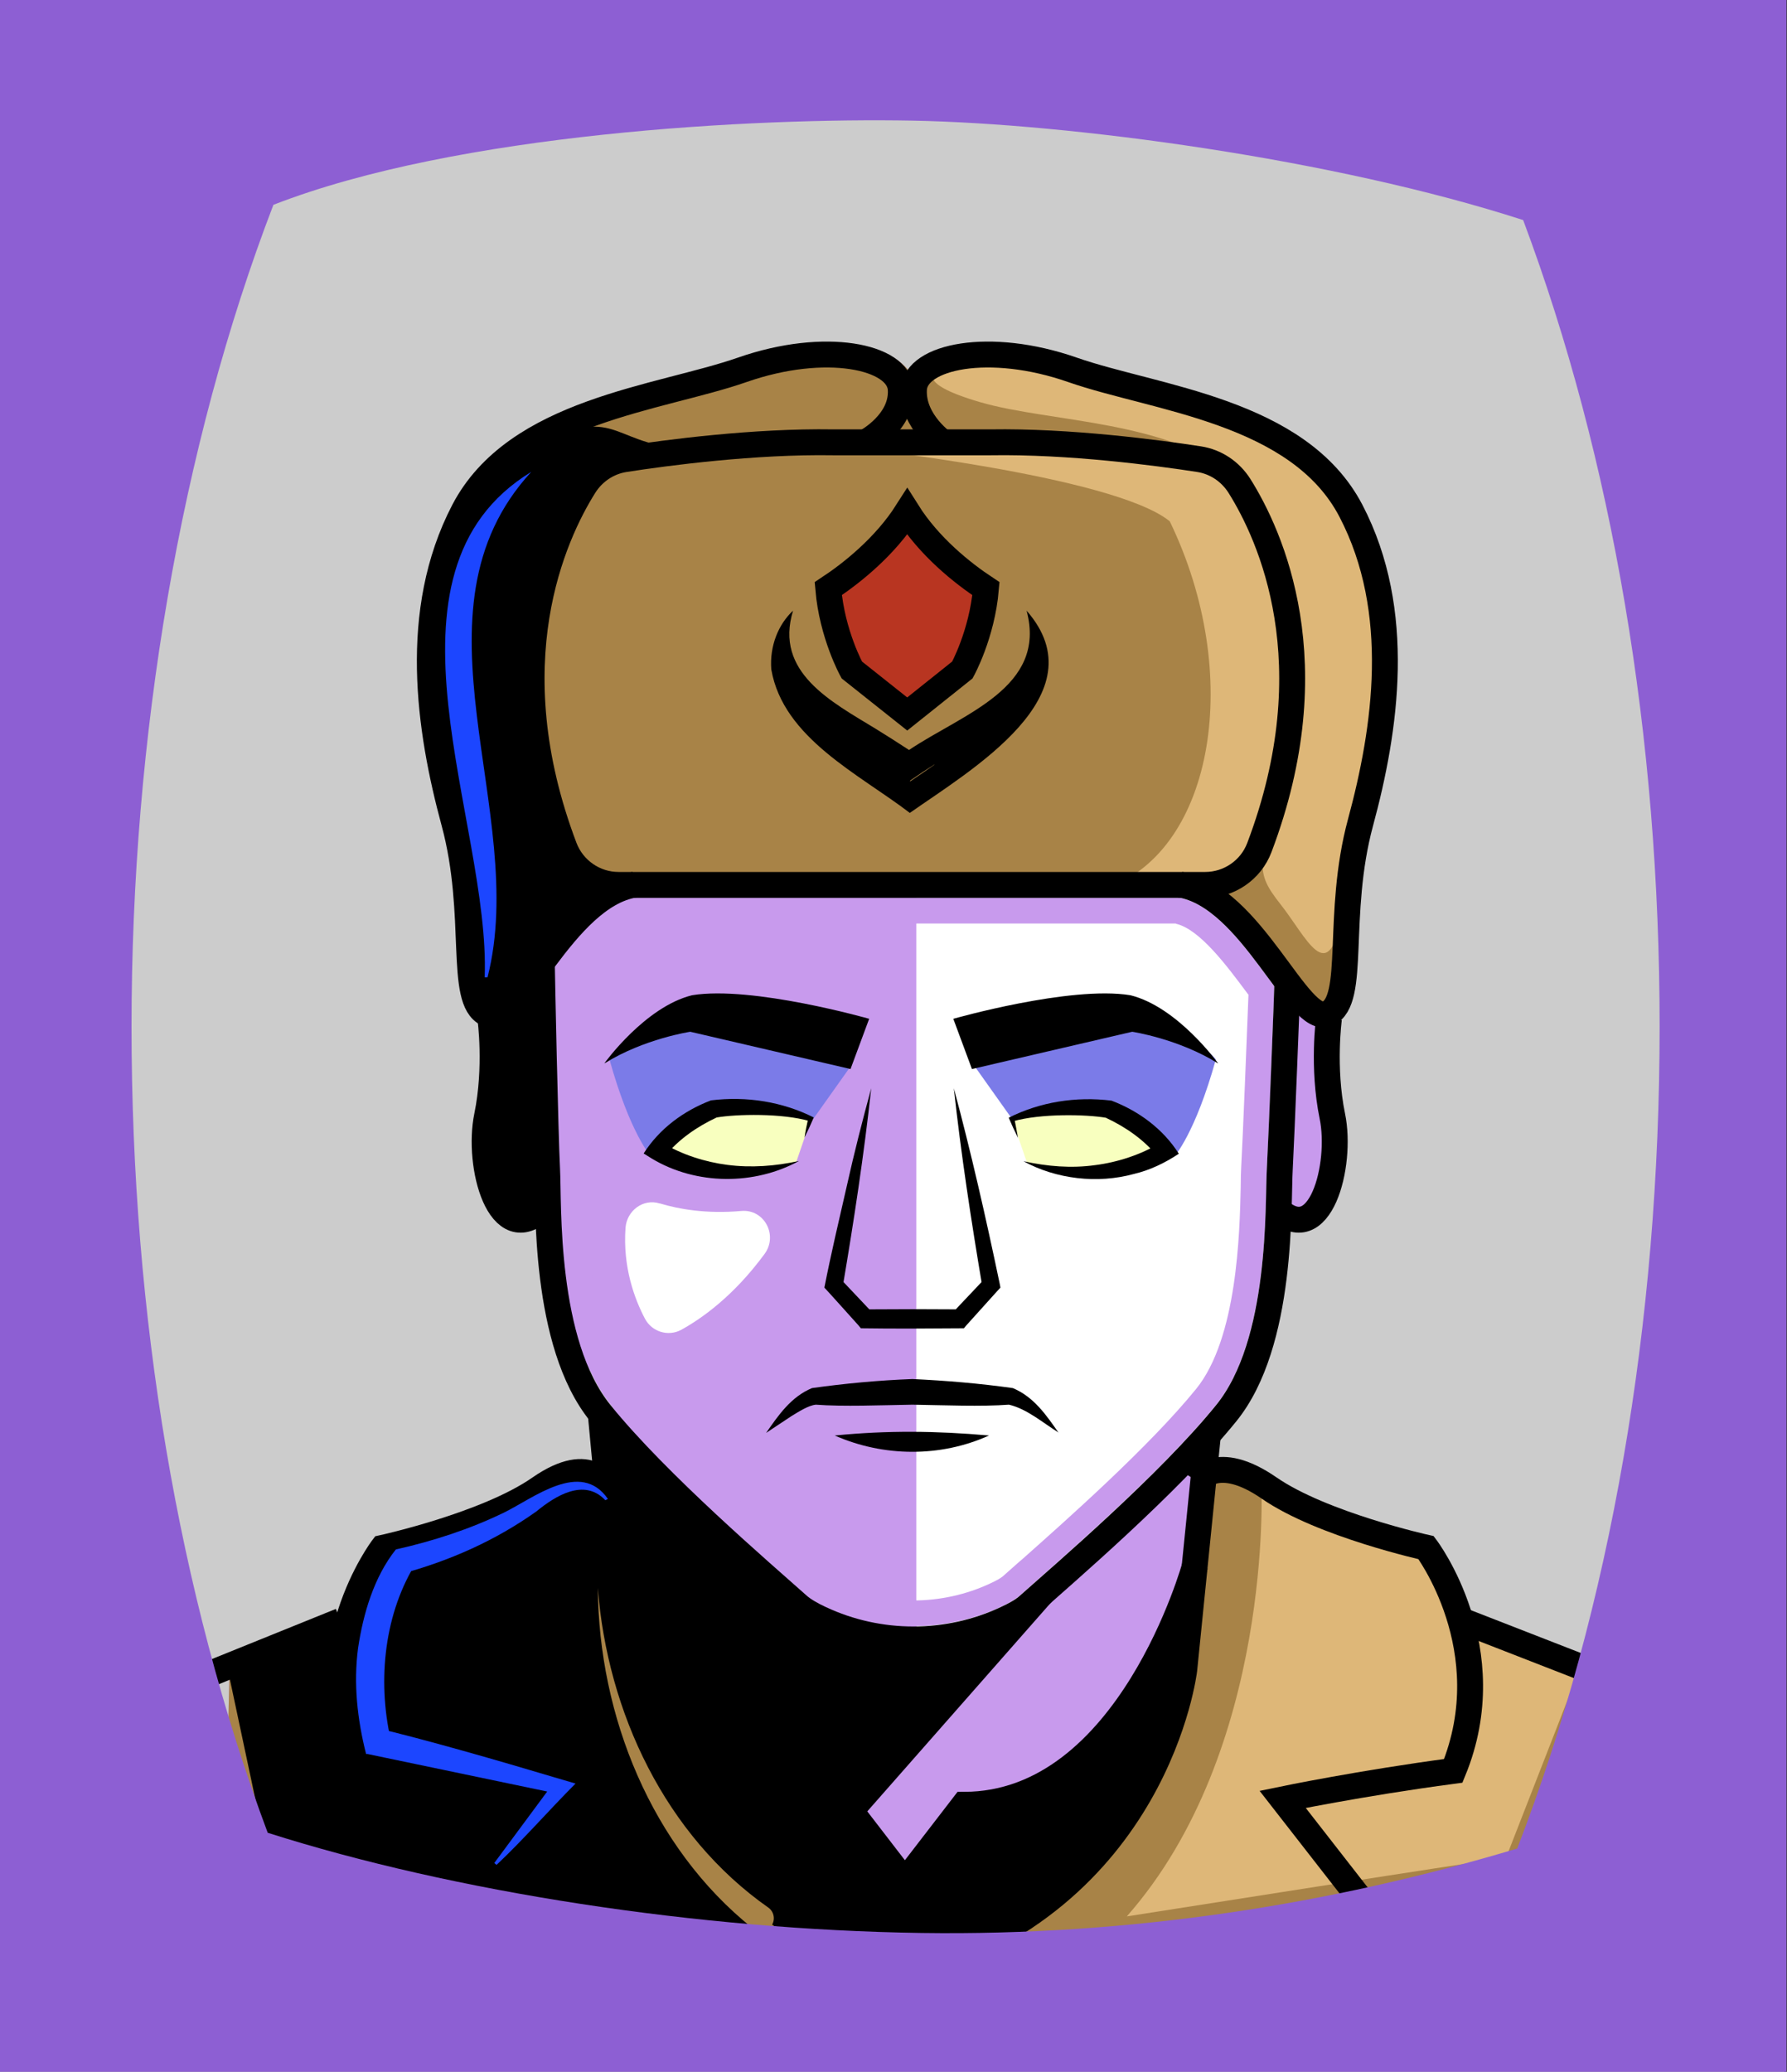 <svg id="Capa_2" xmlns="http://www.w3.org/2000/svg" xmlns:xlink="http://www.w3.org/1999/xlink" viewBox="0 0 69.02 80">
<rect x="0" y="0" width="69.02" height="80" fill="#333333" stroke="none"/>
<defs >
<style >
.cls-1{fill:#c89aed;}.cls-2{fill:#fff;}.cls-3{fill:#f8ffbf;}.cls-4{fill:#7b7be8;}.cls-5{fill:#a88347;}.cls-6{fill:#782ab5;}.cls-7{stroke:#000;stroke-miterlimit:10;}.cls-7,.cls-8,.cls-9,.cls-10{fill:none;}.cls-11{fill:#1c46ff;}.cls-8{stroke:#deb778;stroke-dasharray:0 0 0 4.06;stroke-linecap:round;stroke-linejoin:round;}.cls-12{fill:#deb778;}.cls-13{fill:url(#USGS_19_Inundación_de_tierra_2);}.cls-10{stroke:#1d1d1b;stroke-dasharray:0 0 2 2;stroke-width:.3px;}.cls-14{fill:#fcf0c5;}.cls-15{fill:#b83521;}
</style>
<pattern id="USGS_19_Inundación_de_tierra_2" x="0" y="0" width="72" height="72" patternTransform="translate(267.52 -16423) rotate(-90)" patternUnits="userSpaceOnUse" viewBox="0 0 72 72">
<g >
<rect class="cls-9" width="72" height="72">
</rect>
<g >
<line class="cls-10" x1="71" y1="71" x2="144.44" y2="71">
</line>
<line class="cls-10" x1="71" y1="67" x2="144.44" y2="67">
</line>
<line class="cls-10" x1="71" y1="63" x2="144.44" y2="63">
</line>
<line class="cls-10" x1="71" y1="59" x2="144.44" y2="59">
</line>
<line class="cls-10" x1="71" y1="55" x2="144.44" y2="55">
</line>
<line class="cls-10" x1="71" y1="51" x2="144.44" y2="51">
</line>
<line class="cls-10" x1="71" y1="47" x2="144.44" y2="47">
</line>
<line class="cls-10" x1="71" y1="43" x2="144.44" y2="43">
</line>
<line class="cls-10" x1="71" y1="39" x2="144.44" y2="39">
</line>
<line class="cls-10" x1="71" y1="35" x2="144.44" y2="35">
</line>
<line class="cls-10" x1="71" y1="31" x2="144.44" y2="31">
</line>
<line class="cls-10" x1="71" y1="27" x2="144.44" y2="27">
</line>
<line class="cls-10" x1="71" y1="23" x2="144.44" y2="23">
</line>
<line class="cls-10" x1="71" y1="19" x2="144.44" y2="19">
</line>
<line class="cls-10" x1="71" y1="15" x2="144.44" y2="15">
</line>
<line class="cls-10" x1="71" y1="11" x2="144.44" y2="11">
</line>
<line class="cls-10" x1="71" y1="7" x2="144.44" y2="7">
</line>
<line class="cls-10" x1="71" y1="3" x2="144.44" y2="3">
</line>
</g>
<g >
<line class="cls-10" x1="-1" y1="71" x2="72.44" y2="71">
</line>
<line class="cls-10" x1="-1" y1="67" x2="72.44" y2="67">
</line>
<line class="cls-10" x1="-1" y1="63" x2="72.44" y2="63">
</line>
<line class="cls-10" x1="-1" y1="59" x2="72.44" y2="59">
</line>
<line class="cls-10" x1="-1" y1="55" x2="72.44" y2="55">
</line>
<line class="cls-10" x1="-1" y1="51" x2="72.44" y2="51">
</line>
<line class="cls-10" x1="-1" y1="47" x2="72.44" y2="47">
</line>
<line class="cls-10" x1="-1" y1="43" x2="72.44" y2="43">
</line>
<line class="cls-10" x1="-1" y1="39" x2="72.44" y2="39">
</line>
<line class="cls-10" x1="-1" y1="35" x2="72.44" y2="35">
</line>
<line class="cls-10" x1="-1" y1="31" x2="72.44" y2="31">
</line>
<line class="cls-10" x1="-1" y1="27" x2="72.44" y2="27">
</line>
<line class="cls-10" x1="-1" y1="23" x2="72.44" y2="23">
</line>
<line class="cls-10" x1="-1" y1="19" x2="72.44" y2="19">
</line>
<line class="cls-10" x1="-1" y1="15" x2="72.44" y2="15">
</line>
<line class="cls-10" x1="-1" y1="11" x2="72.44" y2="11">
</line>
<line class="cls-10" x1="-1" y1="7" x2="72.44" y2="7">
</line>
<line class="cls-10" x1="-1" y1="3" x2="72.44" y2="3">
</line>
<line class="cls-10" x1="1.04" y1="69" x2="74.48" y2="69">
</line>
<line class="cls-10" x1="1.04" y1="65" x2="74.48" y2="65">
</line>
<line class="cls-10" x1="1.04" y1="61" x2="74.48" y2="61">
</line>
<line class="cls-10" x1="1.04" y1="57" x2="74.48" y2="57">
</line>
<line class="cls-10" x1="1.04" y1="53" x2="74.48" y2="53">
</line>
<line class="cls-10" x1="1.04" y1="49" x2="74.48" y2="49">
</line>
<line class="cls-10" x1="1.04" y1="45" x2="74.48" y2="45">
</line>
<line class="cls-10" x1="1.04" y1="41" x2="74.48" y2="41">
</line>
<line class="cls-10" x1="1.04" y1="37" x2="74.48" y2="37">
</line>
<line class="cls-10" x1="1.04" y1="33" x2="74.48" y2="33">
</line>
<line class="cls-10" x1="1.04" y1="29" x2="74.48" y2="29">
</line>
<line class="cls-10" x1="1.04" y1="25" x2="74.48" y2="25">
</line>
<line class="cls-10" x1="1.04" y1="21" x2="74.48" y2="21">
</line>
<line class="cls-10" x1="1.04" y1="17" x2="74.48" y2="17">
</line>
<line class="cls-10" x1="1.04" y1="13" x2="74.48" y2="13">
</line>
<line class="cls-10" x1="1.04" y1="9" x2="74.48" y2="9">
</line>
<line class="cls-10" x1="1.04" y1="5" x2="74.48" y2="5">
</line>
<line class="cls-10" x1="1.04" y1="1" x2="74.48" y2="1">
</line>
</g>
<g >
<line class="cls-10" x1="-73" y1="71" x2=".44" y2="71">
</line>
<line class="cls-10" x1="-73" y1="67" x2=".44" y2="67">
</line>
<line class="cls-10" x1="-73" y1="63" x2=".44" y2="63">
</line>
<line class="cls-10" x1="-73" y1="59" x2=".44" y2="59">
</line>
<line class="cls-10" x1="-73" y1="55" x2=".44" y2="55">
</line>
<line class="cls-10" x1="-73" y1="51" x2=".44" y2="51">
</line>
<line class="cls-10" x1="-73" y1="47" x2=".44" y2="47">
</line>
<line class="cls-10" x1="-73" y1="43" x2=".44" y2="43">
</line>
<line class="cls-10" x1="-73" y1="39" x2=".44" y2="39">
</line>
<line class="cls-10" x1="-73" y1="35" x2=".44" y2="35">
</line>
<line class="cls-10" x1="-73" y1="31" x2=".44" y2="31">
</line>
<line class="cls-10" x1="-73" y1="27" x2=".44" y2="27">
</line>
<line class="cls-10" x1="-73" y1="23" x2=".44" y2="23">
</line>
<line class="cls-10" x1="-73" y1="19" x2=".44" y2="19">
</line>
<line class="cls-10" x1="-73" y1="15" x2=".44" y2="15">
</line>
<line class="cls-10" x1="-73" y1="11" x2=".44" y2="11">
</line>
<line class="cls-10" x1="-73" y1="7" x2=".44" y2="7">
</line>
<line class="cls-10" x1="-73" y1="3" x2=".44" y2="3">
</line>
<line class="cls-10" x1="-70.96" y1="69" x2="2.48" y2="69">
</line>
<line class="cls-10" x1="-70.96" y1="65" x2="2.48" y2="65">
</line>
<line class="cls-10" x1="-70.96" y1="61" x2="2.48" y2="61">
</line>
<line class="cls-10" x1="-70.96" y1="57" x2="2.48" y2="57">
</line>
<line class="cls-10" x1="-70.96" y1="53" x2="2.48" y2="53">
</line>
<line class="cls-10" x1="-70.96" y1="49" x2="2.48" y2="49">
</line>
<line class="cls-10" x1="-70.96" y1="45" x2="2.48" y2="45">
</line>
<line class="cls-10" x1="-70.96" y1="41" x2="2.48" y2="41">
</line>
<line class="cls-10" x1="-70.96" y1="37" x2="2.48" y2="37">
</line>
<line class="cls-10" x1="-70.96" y1="33" x2="2.48" y2="33">
</line>
<line class="cls-10" x1="-70.96" y1="29" x2="2.48" y2="29">
</line>
<line class="cls-10" x1="-70.96" y1="25" x2="2.48" y2="25">
</line>
<line class="cls-10" x1="-70.96" y1="21" x2="2.48" y2="21">
</line>
<line class="cls-10" x1="-70.96" y1="17" x2="2.48" y2="17">
</line>
<line class="cls-10" x1="-70.96" y1="13" x2="2.48" y2="13">
</line>
<line class="cls-10" x1="-70.96" y1="9" x2="2.48" y2="9">
</line>
<line class="cls-10" x1="-70.96" y1="5" x2="2.48" y2="5">
</line>
<line class="cls-10" x1="-70.96" y1="1" x2="2.48" y2="1">
</line>
</g>
</g>
</pattern>
</defs>
  <path
     style="opacity:1;vector-effect:none;fill:#cccccc;fill-opacity:1;fill-rule:nonzero;stroke:none;stroke-width:4.495;stroke-linecap:butt;stroke-linejoin:miter;stroke-miterlimit:4;stroke-dasharray:none;stroke-dashoffset:0;stroke-opacity:1"
     d="M -0.08,0.361 V 80.361 H 68.92 V 0.361 Z"
     id="rect4304"/>

<g id="Capa_9">
<g >
<g >
<path class="cls-1" d="M62.73,64.32l-1.87,9.44-24.78,4.31-27.4-5.71,.19-8.13,4.39-1.78,1.87-2.99s5.8-2.15,6.55-2.62c.49-.25,.93-.33,1.27-.34,.43-.03,.69,.06,.69,.06l.19-1.96s-1.96-2.81-2.06-4.3c-.09-1.5-.46-3.56-.46-3.56,0,0-1.59,.1-2.06-1.87-.38-2.15,.09-5.89,.09-5.89,0,0-.84-1.96-.93-3.36-.1-1.41-.1-3-.56-5.05-.47-2.06-2.15-8.23,.37-11.32,2.52-3.08,5.1-3.47,7.95-4.39,2.85-.92,7.46-2.69,9.07-.37,2.43-1.87,5.33-.85,7.1-.19,1.78,.65,8.67,1.89,10.07,5.73,1.49,4.21,1.9,7.08,.59,11.1-1.31,4.02-1.3,6.94-1.77,8.43l.06,.71c.65,5.13-.15,7.61-1.55,6.2-.37,5.24-2.24,8.14-3.18,9.07,.02,.61,.08,.86,.14,.94,.07,.11,.14,0,.14,0,0,0,1.71,.58,2.74,1.24,1.02,.65,4.55,1.38,5.77,1.84,1.71,2.69,1.28,3.1,1.28,3.1l6.11,1.67Z">
</path>
<path class="cls-5" d="M53,31.13c-1.31,4.02-.84,6.92-1.31,8.41v.04c-2.07-.16-5.49-5.44-5.49-5.44l-22.67-.15-4.59,5.33s-.44-2.3-.53-3.7c-.1-1.41-.1-3-.56-5.05-.47-2.06-2.15-8.23,.37-11.32,2.52-3.08,5.1-3.47,7.95-4.39,2.85-.92,7.46-2.69,9.07-.37,2.43-1.87,5.33-.85,7.1-.19,1.78,.65,8.67,1.89,10.07,5.73,1.49,4.21,1.9,7.08,.59,11.1Z">
</path>
<path class="cls-5" d="M62.73,64.32l-1.87,9.44-24.78,4.31-27.4-5.71,.19-8.13,4.39-1.78,1.87-2.99s5.8-2.15,6.55-2.62c.49-.25,.93-.33,1.27-.34l.79,.47c-1.22,11.96,5.2,16.06,5.31,16.4,.12,.33,5.43,3.43,5.77,3.21,.33-.22,5.76-1.44,9.08-7.09,3.11-5.65,2.44-12.97,2.44-12.97l.35-.05c.07,.11,.14,0,.14,0,0,0,1.66,.28,2.51,1.15,1.73,1.76,4.78,1.47,6,1.93,1.71,2.69,1.43,3.25,1.43,3.25l5.96,1.53Z">
</path>
<path d="M23.98,61.89s2.07,6.56,8.35,7.71c1.5,1.64,2.5,2.93,2.5,2.93l2.28-2.93s5.14,.36,8.78-7.71c-.5,7.06-4.07,10.85-6.92,13.2-6.99,2.57-10.27-2.28-10.27-2.28,0,0-4.57-4.99-4.71-10.92Z">
</path>
<path class="cls-2" d="M35.39,63.28v-29.05l10.81-.08,3.46,3.8s-.25,11.97-1.07,14.28-3.3,5.03-4.87,6.02-3.88,5.36-8.34,5.03Z">
</path>
<path class="cls-4" d="M39.07,43.18l-1.47-2.07,6.15-2.07s2.61,1.07,3.21,1.87c-.8,2.87-1.6,3.74-1.6,3.74l-2.54-2s-3.07,.33-3.74,.53Z">
</path>
<path class="cls-4" d="M31.43,43.18l1.47-2.07-6.15-2.07s-2.61,1.07-3.21,1.87c.8,2.87,1.6,3.74,1.6,3.74l2.54-2s3.07,.33,3.74,.53Z">
</path>
<path class="cls-3" d="M30.75,44.88l.58-1.69s-2.75-.57-4.13-.2c-1.71,1.01-1.75,1.61-1.75,1.61,0,0,2.4,1.2,5.3,.28Z">
</path>
<path class="cls-3" d="M39.66,44.88l-.58-1.69s2.75-.57,4.13-.2c1.71,1.01,1.75,1.61,1.75,1.61,0,0-2.4,1.2-5.3,.28Z">
</path>
<path class="cls-2" d="M25.49,46.47c.73,.22,1.8,.41,3.14,.29,.89-.08,1.43,.94,.9,1.66-1.19,1.62-2.42,2.49-3.22,2.93-.5,.27-1.13,.08-1.4-.43-.4-.76-.86-1.99-.75-3.51,.05-.66,.68-1.14,1.32-.94Z">
</path>
<path d="M21.31,46.36s-.63,1.04-1.72,.52-.68-1.67-.63-3.03,.05-4.7,.05-4.7l1.93-1.78,.37,8.98Z">
</path>
<path d="M41.28,61.1l-12.75,14.49-18.3-4.39-1.41-6.63,4.45-2.13,1.51-2.42s1.66-.17,3.48-1.24,4.31-1.74,5.05-1.49c.25-1.57,.41-2.15,.41-2.15,0,0,6.29,6.54,7.79,7.7s6.29,.58,9.77-1.74Z">
</path>
<path d="M23.78,34.1l-4.74,5.64s-.57-2.21-.9-5.8c-1.72-6.46-1.96-10.13-1.23-12.42s1.31-3.51,4.33-4.66,2.37,.65,6.46,.49c-4.17,.08-4.99,1.14-4.99,1.14,0,0-2.37,2.7-2.04,8.5,.16,4.74,.57,7.11,3.11,7.11Z">
</path>
<path class="cls-15" d="M35.19,27.65l-2.08-1.61-1.15-3.06s2.33-1.83,3.06-3.01c1.06,1.44,3.14,2.93,3.14,2.93l-1.02,3.06-1.95,1.7Z">
</path>
<path class="cls-12" d="M32.72,17.26s10.28,1.09,12.46,2.87c2.87,5.93,1.68,12.66-2.37,14.14,4.85,.1,5.04,.3,6.03-2.27s2.27-9.49-1.38-13.94c-4.65-.99-14.73-.79-14.73-.79Z">
</path>
<path class="cls-12" d="M36.25,14.26s-1.14,.47,1.61,1.27,7.31,.67,9.99,2.95,2.55,8.85,1.74,11.74c-1.01,3.15-1.14,3.42-.13,4.7s1.81,3.22,2.35,.54,1.68-6.44,1.74-9.06-.54-5.9-2.08-7.92-5.97-3.02-7.18-3.42-5.9-1.48-8.05-.8Z">
</path>
<path class="cls-12" d="M48.72,57.36s.47,10.21-5.2,16.64c12.01-1.89,14.65-2.27,14.65-2.27l2.84-7.28-4.63-2.17-1.13-2.27s-5.77-1.8-6.52-2.65Z">
</path>
<path class="cls-1" d="M45.42,35.67c.92,.21,1.97,1.63,2.76,2.69l.04,.05c-.05,1.35-.22,5.58-.28,6.64-.01,.19-.02,.47-.02,.81-.04,1.74-.13,5.81-1.72,7.77-1.81,2.23-5.01,5.06-6.72,6.58l-.13,.11-.62,.55c-.06,.05-.21,.15-.5,.28-.9,.42-1.92,.65-2.95,.65s-2.04-.22-2.95-.65c-.29-.13-.44-.23-.5-.28l-.62-.55-.12-.11c-1.72-1.52-4.91-4.35-6.73-6.6-1.61-1.97-1.68-6.21-1.71-7.82v-.35c-.01-.15-.01-.28-.02-.39-.06-1.1-.16-5.94-.19-7.39,.55-.72,1.44-1.81,2.24-2h20.73m.09-1H24.59c-1.2,.2-2.26,1.48-3.15,2.67,.01,.6,.13,6.51,.2,7.77,.01,.18,.01,.42,.02,.72,.03,1.85,.11,6.19,1.93,8.42,1.91,2.36,5.2,5.26,6.96,6.82l.64,.57c.1,.08,.31,.23,.72,.42,1.05,.49,2.21,.74,3.37,.74s2.32-.25,3.37-.74c.41-.19,.62-.34,.72-.42l.64-.57c1.76-1.56,5.05-4.46,6.96-6.81,1.81-2.23,1.9-6.55,1.94-8.39,0-.32,.01-.58,.02-.76,.07-1.23,.27-6.32,.29-7.01-.08-.11-.16-.22-.24-.33-.95-1.28-2.13-2.88-3.47-3.1h0Z">
</path>
<path class="cls-7" d="M33.48,17.05s1.39-.75,1.31-2.02-2.91-1.87-6.12-.75-8.74,1.57-10.76,5.45-1.34,8.44-.37,12.02,.15,6.87,1.27,7.39,2.93-4.53,5.7-4.98">
</path>
<path class="cls-7" d="M36.5,17.15s-1.27-.85-1.2-2.12,2.91-1.87,6.12-.75,8.74,1.57,10.76,5.45,1.34,8.44,.37,12.02-.15,6.87-1.27,7.39-2.93-4.53-5.7-4.98">
</path>
<path class="cls-7" d="M38.34,34.17h8.21c.92,0,1.76-.57,2.09-1.44,2.7-7.12,.43-12.06-.77-13.97-.35-.55-.91-.93-1.56-1.03-1.61-.25-5.02-.7-8.05-.65h-6.08c-3.03-.05-6.45,.4-8.05,.65-.65,.1-1.21,.48-1.56,1.03-1.2,1.91-3.47,6.85-.77,13.97,.33,.86,1.16,1.44,2.09,1.44h14.44Z">
</path>
<path class="cls-7" d="M18.94,39.32s.26,1.89-.13,3.78,.48,5.19,2.15,3.56">
</path>
<path class="cls-7" d="M51.33,39.32s-.26,1.89,.13,3.78-.48,5.19-2.15,3.56">
</path>
<path class="cls-7" d="M49.72,38.01c0,.22-.22,5.81-.29,7.13-.08,1.33,.14,6.71-2.07,9.43-2.21,2.73-6.26,6.19-7.66,7.44-.18,.16-.47,.33-.84,.5-2.26,1.06-4.91,1.06-7.17,0-.37-.17-.65-.34-.84-.5-1.4-1.25-5.45-4.71-7.66-7.44-2.21-2.72-1.99-8.1-2.06-9.43-.07-1.32-.2-7.64-.2-7.86">
</path>
<path class="cls-7" d="M23.2,54.57l.93,9.9s1.04,8.95,10.79,11.65">
</path>
<path class="cls-7" d="M23.43,57.47s-.55-1.42-2.59,0-6.06,2.3-6.06,2.3c0,0-2.98,3.92-1.05,8.62,3.55,.47,6.59,1.1,6.59,1.1l-3.71,4.76">
</path>
<line class="cls-7" x1="13.16" y1="62.59" x2="7.62" y2="64.83">
</line>
<path class="cls-7" d="M46.67,55.25l-.93,9.22s-1.04,8.95-10.79,11.65">
</path>
<path class="cls-7" d="M46.25,57.2s.73-1.15,2.77,.26,6.06,2.3,6.06,2.3c0,0,2.98,3.92,1.05,8.62-3.55,.47-6.59,1.1-6.59,1.1l3.71,4.76">
</path>
<line class="cls-7" x1="56.42" y1="62.56" x2="62.25" y2="64.83">
</line>
<path class="cls-7" d="M46.16,60.44s-2.53,9.25-8.93,9.25l-2.28,2.96-2.28-2.96c-6.39,0-8.92-9.25-8.92-9.25">
</path>
<path d="M40.89,55.32c-.61-.38-1.23-.92-1.92-1.08-1.05,.08-2.53,.02-3.73,0-1.19,.02-2.68,.08-3.73,0-.29,.03-.66,.27-.94,.44,0,0-.98,.65-.98,.65,.48-.69,.96-1.39,1.77-1.73,1.28-.18,2.58-.3,3.88-.35,1.3,.06,2.6,.17,3.88,.35,.81,.34,1.29,1.04,1.77,1.73h0Z">
</path>
<path d="M23.35,41.05s1.56-2.17,3.38-2.62c2.32-.38,6.84,.91,6.84,.91l-.72,1.94-6.19-1.44s-1.79,.27-3.31,1.22Z">
</path>
<path d="M31.07,43.94c.04-.26,.09-.51,.15-.77l.05,.12c-1.07-.31-2.83-.27-3.59-.14-.75,.35-1.48,.85-1.99,1.49l-.1-.51c.73,.45,1.64,.74,2.5,.85,.92,.12,1.85,.05,2.77-.15-1.72,.94-3.96,.94-5.68-.09l-.32-.2c.61-.96,1.55-1.65,2.6-2.05,1.37-.17,2.76,.05,3.97,.66-.11,.26-.23,.52-.36,.78h0Z">
</path>
<path d="M47.04,41.05s-1.56-2.17-3.38-2.62c-2.32-.38-6.84,.91-6.84,.91l.72,1.94,6.19-1.44s1.79,.27,3.31,1.22Z">
</path>
<path d="M39.32,43.94c-.13-.26-.25-.52-.36-.78,1.21-.61,2.6-.83,3.97-.66,1.05,.4,1.99,1.09,2.6,2.05-.54,.36-1.13,.64-1.73,.78-1.41,.39-3.01,.2-4.27-.49,.92,.2,1.84,.28,2.77,.15,.87-.11,1.78-.41,2.5-.85,0,0-.1,.51-.1,.51-.51-.64-1.24-1.14-1.99-1.49-.76-.13-2.52-.17-3.59,.14,0,0,.05-.12,.05-.12,.06,.25,.1,.51,.15,.77h0Z">
</path>
<path d="M36.84,42.02c.67,2.49,1.24,5.01,1.77,7.54,0,0,.03,.16,.03,.16l-.12,.13-1.19,1.32-.1,.12c-1.33,.01-2.65,.02-3.98,0l-.1-.12s-1.31-1.46-1.31-1.45c.26-1.32,.57-2.63,.87-3.94,.28-1.26,.6-2.51,.94-3.76-.28,2.57-.67,5.12-1.1,7.66,0,0-.08-.29-.08-.29l1.22,1.29-.27-.12c1.22-.01,2.44-.01,3.65,0l-.27,.12,1.22-1.29-.08,.29c-.43-2.55-.82-5.1-1.1-7.66h0Z">
</path>
<path d="M32.24,55.43c2.05-.2,3.9-.18,5.96,0-1.87,.85-4.08,.83-5.96,0h0Z">
</path>
<path class="cls-7" d="M35.04,27.57l2.13-1.7s.76-1.37,.91-3.14c-.91-.6-2.19-1.62-3.04-2.97-.86,1.35-2.14,2.37-3.05,2.97,.15,1.77,.91,3.14,.91,3.14l2.14,1.7Z">
</path>
<path d="M36.09,29.53c-.29,.2-.57,.4-.83,.57-.03,.02-.07,.05-.1,.07,0,0-.01-.01-.02-.02l.53-.36c.14-.09,.28-.18,.42-.27m3.56-5.94c.8,2.98-2.46,3.98-4.54,5.38-.44-.29-.87-.56-1.29-.82-1.72-1.05-3.92-2.18-3.19-4.56-.57,.53-.91,1.37-.84,2.27,.46,2.66,3.41,4.05,5.35,5.54,2.33-1.64,7.36-4.56,4.51-7.81h0Z">
</path>
</g>
<path class="cls-11" d="M23.37,57.92c-.81-.85-1.92-.16-2.65,.44-1.59,1.13-3.35,1.91-5.24,2.42,0,0,.52-.32,.52-.32-1.21,2.02-1.43,4.64-.86,6.92,0,0-.74-.69-.74-.69,2.04,.48,4.94,1.32,6.98,1.93,0,0,.85,.25,.85,.25-1.03,1.03-1.99,2.14-3.05,3.14,0,0-.09-.07-.09-.07l2.11-2.85,.04,.11-7.04-1.47h-.06c-.34-1.34-.49-2.72-.31-4.09,.2-1.33,.61-2.74,1.46-3.81,1.43-.32,2.85-.78,4.17-1.42,1.15-.56,2.97-2.05,4.02-.53,0,0-.1,.05-.1,.05h0Z">
</path>
<path class="cls-5" d="M23.09,61.32c.37,4.8,2.61,9.56,6.6,12.35,.22,.17,.26,.48,.1,.7-.17,.23-.51,.27-.73,.08-3.91-3.13-5.93-8.2-5.97-13.12h0Z">
</path>
<path class="cls-11" d="M20.52,18.22c-4.99,5.42-.06,13.12-1.69,19.52,0,0-.11,0-.11,0,.23-6.01-4.59-15.62,1.8-19.52h0Z">
</path>
</g>
</g>

  <path
     style="opacity:1;vector-effect:none;fill:#8d5fd3;fill-opacity:1;fill-rule:nonzero;stroke:none;stroke-width:2.358;stroke-linecap:butt;stroke-linejoin:miter;stroke-miterlimit:4;stroke-dasharray:none;stroke-dashoffset:0;stroke-opacity:0.442"
     d="M 0,1.2e-7 V 80 H 69 V 1.2e-7 Z M 35.24,4.658 c 6.068,0.112 16.27,1.47 23.59,3.84 3.46,9.24 5.27,19.951 5.27,31.141 0,11.47 -1.89,22.39 -5.5,31.74 -7.2,2.16 -14.94,3.377 -23.02,3.26 -8.58,-0.124 -18.036,-1.573 -25.24,-3.869 -3.45,-9.22 -5.26,-19.931 -5.26,-31.131 0,-11.2 1.89,-22.38 5.48,-31.73 C 17.683,5.134 29.173,4.546 35.24,4.658 Z"
     id="rect4304" />


</svg>
